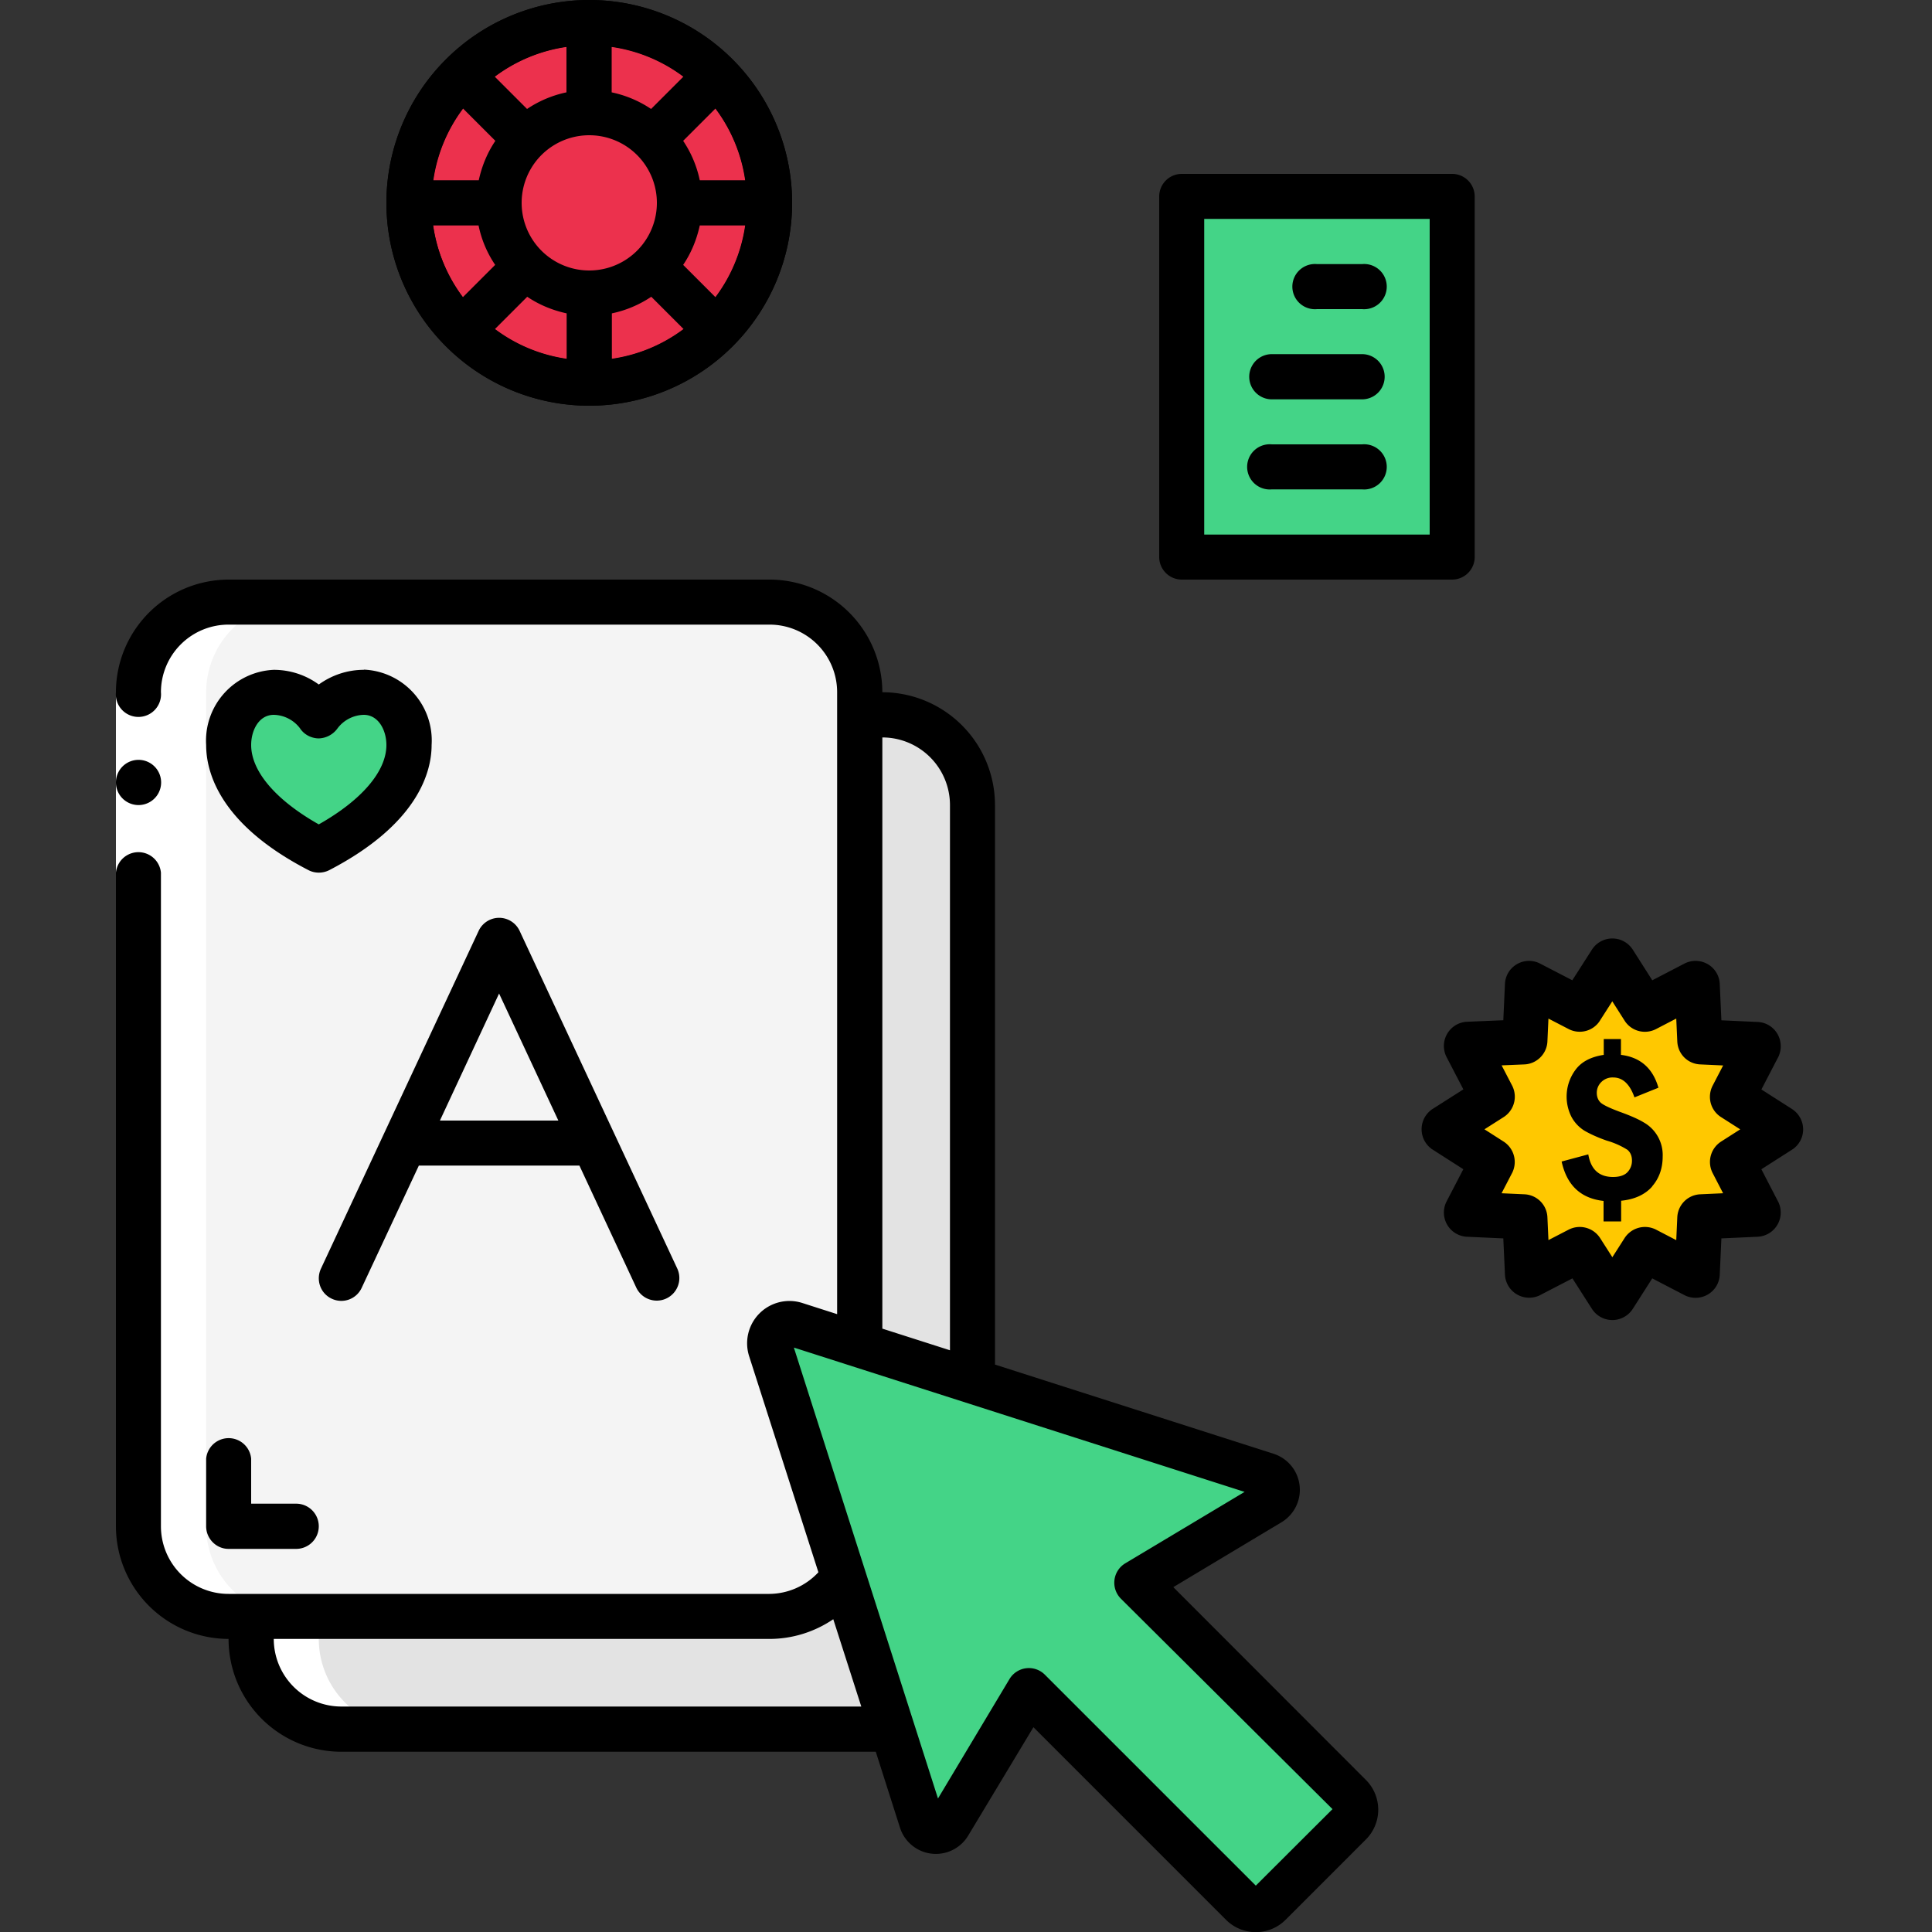 <svg xmlns="http://www.w3.org/2000/svg" fill="none" viewBox="0 0 100 100">
  <rect x="0" y="0" width="100" height="100" fill="#333333" stroke="none"/>
  <path fill="#F4F4F4" fill-rule="evenodd" d="M44.5 35.83v33.8l-3.34-1.08a1.02 1.02 0 00-1.28 1.28l3.8 11.83c-.88 1.26-2.32 2-3.85 2h-28A4.67 4.67 0 017.17 79V35.83a4.67 4.67 0 014.66-4.66h28a4.67 4.67 0 014.67 4.66z" clip-rule="evenodd"/>
  <path fill="#E3E3E3" fill-rule="evenodd" d="M46.17 89.48a7.2 7.2 0 01-.5.02h-28A4.67 4.67 0 0113 84.83v-1.16h26.83c1.53 0 2.97-.75 3.84-2l2.5 7.8zM50.33 41.67v29.82l-5.83-1.87V37h1.17a4.67 4.67 0 014.66 4.67z" clip-rule="evenodd"/>
  <path fill="#44D487" fill-rule="evenodd" d="M69.86 94.39l-2.06 2.08-2.08 2.06a1 1 0 01-1.45 0L53.25 87.51l-4.12 6.9a.8.8 0 01-1.43-.17l-1.53-4.76-2.5-7.82-3.79-11.83a1.02 1.02 0 011.28-1.28l3.34 1.07 5.83 1.87 15.24 4.87a.8.8 0 01.16 1.44l-6.9 4.12 11.03 11.02a1 1 0 010 1.45zM16.5 37.06a2.9 2.9 0 012.33-1.22 2.51 2.51 0 012.34 2.72c0 1.7-1.3 3.7-4.67 5.44-3.37-1.74-4.67-3.75-4.67-5.44a2.51 2.51 0 012.34-2.72c.93 0 1.8.46 2.33 1.22z" clip-rule="evenodd"/>
  <path fill="#fff" fill-rule="evenodd" d="M11.83 83.67H13v1.16a4.67 4.67 0 004.67 4.67h3.5a4.67 4.67 0 01-4.67-4.67v-1.16h-1.17A4.67 4.67 0 0110.67 79V35.83a4.67 4.67 0 014.66-4.66h-3.5a4.67 4.67 0 00-4.66 4.66V79a4.67 4.67 0 004.66 4.67z" clip-rule="evenodd"/>
  <path fill="#fff" fill-rule="evenodd" d="M6 35.83h2.33v9.34H6v-9.34z" clip-rule="evenodd"/>
  <path fill="#000" d="M18.83 34.67c-.84 0-1.65.27-2.33.76-.68-.5-1.5-.76-2.33-.76a3.67 3.67 0 00-3.5 3.89c0 1.4.69 4.1 5.3 6.48.33.17.73.17 1.07 0 4.6-2.39 5.3-5.09 5.3-6.48a3.67 3.67 0 00-3.5-3.9zm-2.33 8c-2.23-1.26-3.5-2.75-3.5-4.11 0-.76.4-1.56 1.17-1.56.53.01 1.04.27 1.36.7.21.32.57.51.96.52.39-.01.75-.2.98-.52.32-.43.83-.69 1.36-.7.76 0 1.17.8 1.17 1.56 0 1.36-1.27 2.85-3.5 4.11zM17.17 67.22c.59.28 1.28.02 1.55-.56l2.96-6.33h8.31l2.95 6.33a1.17 1.17 0 002.12-.99l-8.17-17.5a1.17 1.17 0 00-2.11 0l-8.17 17.5c-.27.59-.02 1.28.56 1.55zm8.66-15.8L28.9 58h-6.13l3.06-6.57zM7.17 41.67a1.17 1.17 0 100-2.34 1.17 1.17 0 000 2.34z"/>
  <path fill="#000" d="M11.83 84.83a5.84 5.84 0 005.84 5.84h27.66l1.25 3.92a1.95 1.95 0 003.54.41l3.37-5.6 9.96 9.96a2.18 2.18 0 003.1 0l4.14-4.14a2.18 2.18 0 000-3.1l-9.96-9.97 5.62-3.37a1.96 1.96 0 00-.42-3.53L51.5 70.63V41.67a5.84 5.84 0 00-5.83-5.84A5.84 5.84 0 0039.83 30h-28A5.84 5.84 0 006 35.83a1.17 1.17 0 102.33 0 3.5 3.5 0 013.5-3.5h28a3.5 3.5 0 013.5 3.5v32.19l-1.81-.58a2.19 2.19 0 00-2.75 2.74l3.59 11.2a3.5 3.5 0 01-2.53 1.12h-28a3.5 3.5 0 01-3.5-3.5V45.17a1.17 1.17 0 00-2.33 0V79a5.84 5.84 0 005.83 5.83zm33.84-46.66a3.5 3.5 0 013.5 3.5v28.22l-3.5-1.12v-30.6zm18.75 39.05l-6.18 3.7a1.17 1.17 0 00-.23 1.82l10.96 10.9L65 97.6 54.08 86.68a1.17 1.17 0 00-1.83.23l-3.7 6.18-7.46-23.34 23.33 7.47zm-21.29 6.59l1.45 4.52H17.67a3.5 3.5 0 01-3.5-3.5h25.66c1.18 0 2.33-.36 3.3-1.02z"/>
  <path fill="#000" fill-rule="evenodd" d="M10.67 79c0 .64.52 1.17 1.16 1.17h3.5a1.17 1.17 0 000-2.34H13V75.5a1.17 1.17 0 00-2.33 0V79z" clip-rule="evenodd"/>
  <path fill="#EC314D" d="M30.5 19.83a9.33 9.33 0 100-18.66 9.33 9.33 0 000 18.66z"/>
  <path fill="#000" d="M30.5 21a10.5 10.5 0 100-21 10.5 10.5 0 000 21zm0-18.67a8.17 8.17 0 110 16.34 8.17 8.17 0 010-16.34z"/>
  <path fill="#000" d="M23.08 17.92l.02.02a10.48 10.48 0 0014.8 0s.02 0 .02-.02l.02-.02a10.48 10.48 0 000-14.8s0-.02-.02-.02l-.02-.02a10.48 10.48 0 00-14.8 0s-.02 0-.02.02l-.02.02a10.48 10.48 0 000 14.8s0 .02.02.02zm.89-12.3l1.67 1.67c-.42.62-.7 1.31-.86 2.04h-2.35a8.1 8.1 0 011.54-3.71zm14.6 3.71h-2.35a5.78 5.78 0 00-.86-2.04l1.67-1.67a8.1 8.1 0 011.54 3.71zm-1.54 6.05l-1.67-1.67c.42-.62.7-1.31.86-2.04h2.35a8.1 8.1 0 01-1.54 3.71zM30.5 7a3.5 3.5 0 110 7 3.5 3.5 0 010-7zm-3.21 8.36c.62.42 1.31.7 2.04.86v2.35a8.1 8.1 0 01-3.71-1.54l1.67-1.67zm4.38.86a5.8 5.8 0 002.04-.86l1.67 1.67a8.1 8.1 0 01-3.71 1.54v-2.35zM33.7 5.64a5.8 5.8 0 00-2.04-.86V2.43a8.1 8.1 0 013.71 1.54l-1.67 1.67zm-4.38-.86a5.8 5.8 0 00-2.04.86l-1.67-1.67a8.1 8.1 0 013.71-1.54v2.35zm-4.55 6.89c.15.73.44 1.42.86 2.04l-1.67 1.67a8.1 8.1 0 01-1.54-3.71h2.35z"/>
  <path fill="#44D487" d="M61.17 10.17h14v18.66h-14V10.17z"/>
  <path fill="#000" d="M61.17 30h14a1.17 1.17 0 001.16-1.17V10.17A1.17 1.17 0 0075.17 9h-14A1.17 1.17 0 0060 10.17v18.66A1.17 1.17 0 0061.17 30zm1.16-18.67H74v16.34H62.33V11.33z"/>
  <path fill="#000" d="M70.5 13.67h-2.33a1.17 1.17 0 100 2.33h2.33a1.17 1.17 0 100-2.33zM70.5 18.33h-4.67a1.17 1.17 0 100 2.34h4.67a1.17 1.17 0 000-2.34zM70.5 23h-4.67a1.17 1.17 0 100 2.33h4.67a1.17 1.17 0 100-2.33z"/>
  <g clip-path="url(#clip0)">
    <path fill="#FFC800" d="M83.53 49.78l1.54 2.42c.02.04.07.05.11.03l2.54-1.32c.06-.03.13.01.13.07l.13 2.87c0 .05.03.08.08.08l2.86.13c.07 0 .1.07.08.13l-1.32 2.54c-.02.04-.01.09.03.11l2.41 1.54c.06.04.06.12 0 .15l-2.41 1.54a.09.09 0 00-.03.11L91 62.73a.09.09 0 01-.08.12l-2.86.13c-.05 0-.08.04-.08.08l-.13 2.87c0 .06-.07.1-.13.07l-2.54-1.32a.09.09 0 00-.11.03l-1.54 2.41a.09.09 0 01-.15 0l-1.54-2.41a.09.09 0 00-.11-.03L79.18 66a.09.09 0 01-.12-.08l-.13-2.86c0-.05-.04-.08-.08-.08l-2.87-.13a.09.09 0 01-.07-.13l1.32-2.54a.09.09 0 00-.03-.11l-2.42-1.55a.09.09 0 010-.14l2.42-1.54a.09.09 0 00.03-.12l-1.32-2.54a.09.09 0 01.07-.13l2.87-.12c.04 0 .08-.04.08-.08l.13-2.87c0-.06.07-.1.12-.07l2.55 1.32c.04.02.09 0 .1-.03l1.55-2.42a.09.09 0 01.15 0z"/>
    <path stroke="#000" stroke-miterlimit="10" stroke-width="2.33" d="M83.53 49.78l1.54 2.42c.02.04.07.05.11.03l2.54-1.32c.06-.03.13.01.13.07l.13 2.87c0 .05.03.08.08.08l2.86.13c.07 0 .1.07.08.13l-1.32 2.54c-.02.04-.01.09.03.11l2.41 1.54c.06.04.06.12 0 .15l-2.41 1.54a.09.09 0 00-.03.11L91 62.73a.09.09 0 01-.08.12l-2.86.13c-.05 0-.08.04-.08.08l-.13 2.87c0 .06-.07.1-.13.07l-2.54-1.32a.09.09 0 00-.11.03l-1.54 2.41a.09.09 0 01-.15 0l-1.54-2.41a.09.09 0 00-.11-.03L79.18 66a.09.09 0 01-.12-.08l-.13-2.86c0-.05-.04-.08-.08-.08l-2.87-.13a.09.09 0 01-.07-.13l1.32-2.54a.09.09 0 00-.03-.11l-2.42-1.55a.09.09 0 010-.14l2.42-1.54a.09.09 0 00.03-.12l-1.32-2.54a.09.09 0 01.07-.13l2.87-.12c.04 0 .08-.04.08-.08l.13-2.87c0-.06.07-.1.12-.07l2.55 1.32c.04.02.09 0 .1-.03l1.55-2.42a.09.09 0 01.15 0z"/>
    <path fill="#000" d="M85.52 61.41c-.37.42-.91.67-1.61.74v1.07H83v-1.06c-1.17-.13-1.9-.8-2.17-2.04l1.38-.37c.13.78.56 1.17 1.28 1.17.33 0 .58-.08.74-.24a.85.85 0 00.24-.61c0-.24-.08-.43-.24-.56a4.13 4.13 0 00-1.06-.47c-.49-.17-.87-.35-1.15-.51a1.9 1.9 0 01-.67-.7 2.32 2.32 0 01.2-2.46c.31-.42.8-.67 1.46-.77v-.82h.89v.82c1 .12 1.65.69 1.94 1.7l-1.24.5c-.24-.68-.6-1.03-1.1-1.03a.81.81 0 00-.62.24.77.77 0 00-.23.56c0 .22.08.4.22.52.15.12.47.27.95.45.53.19.95.37 1.25.55a1.94 1.94 0 01.99 1.77c0 .62-.19 1.14-.55 1.55z"/>
  </g>
  <defs>
    <clipPath id="clip0">
      <path fill="#fff" d="M0 0h20.91v21H0z" transform="translate(73 48)"/>
    </clipPath>
  </defs>
</svg>
